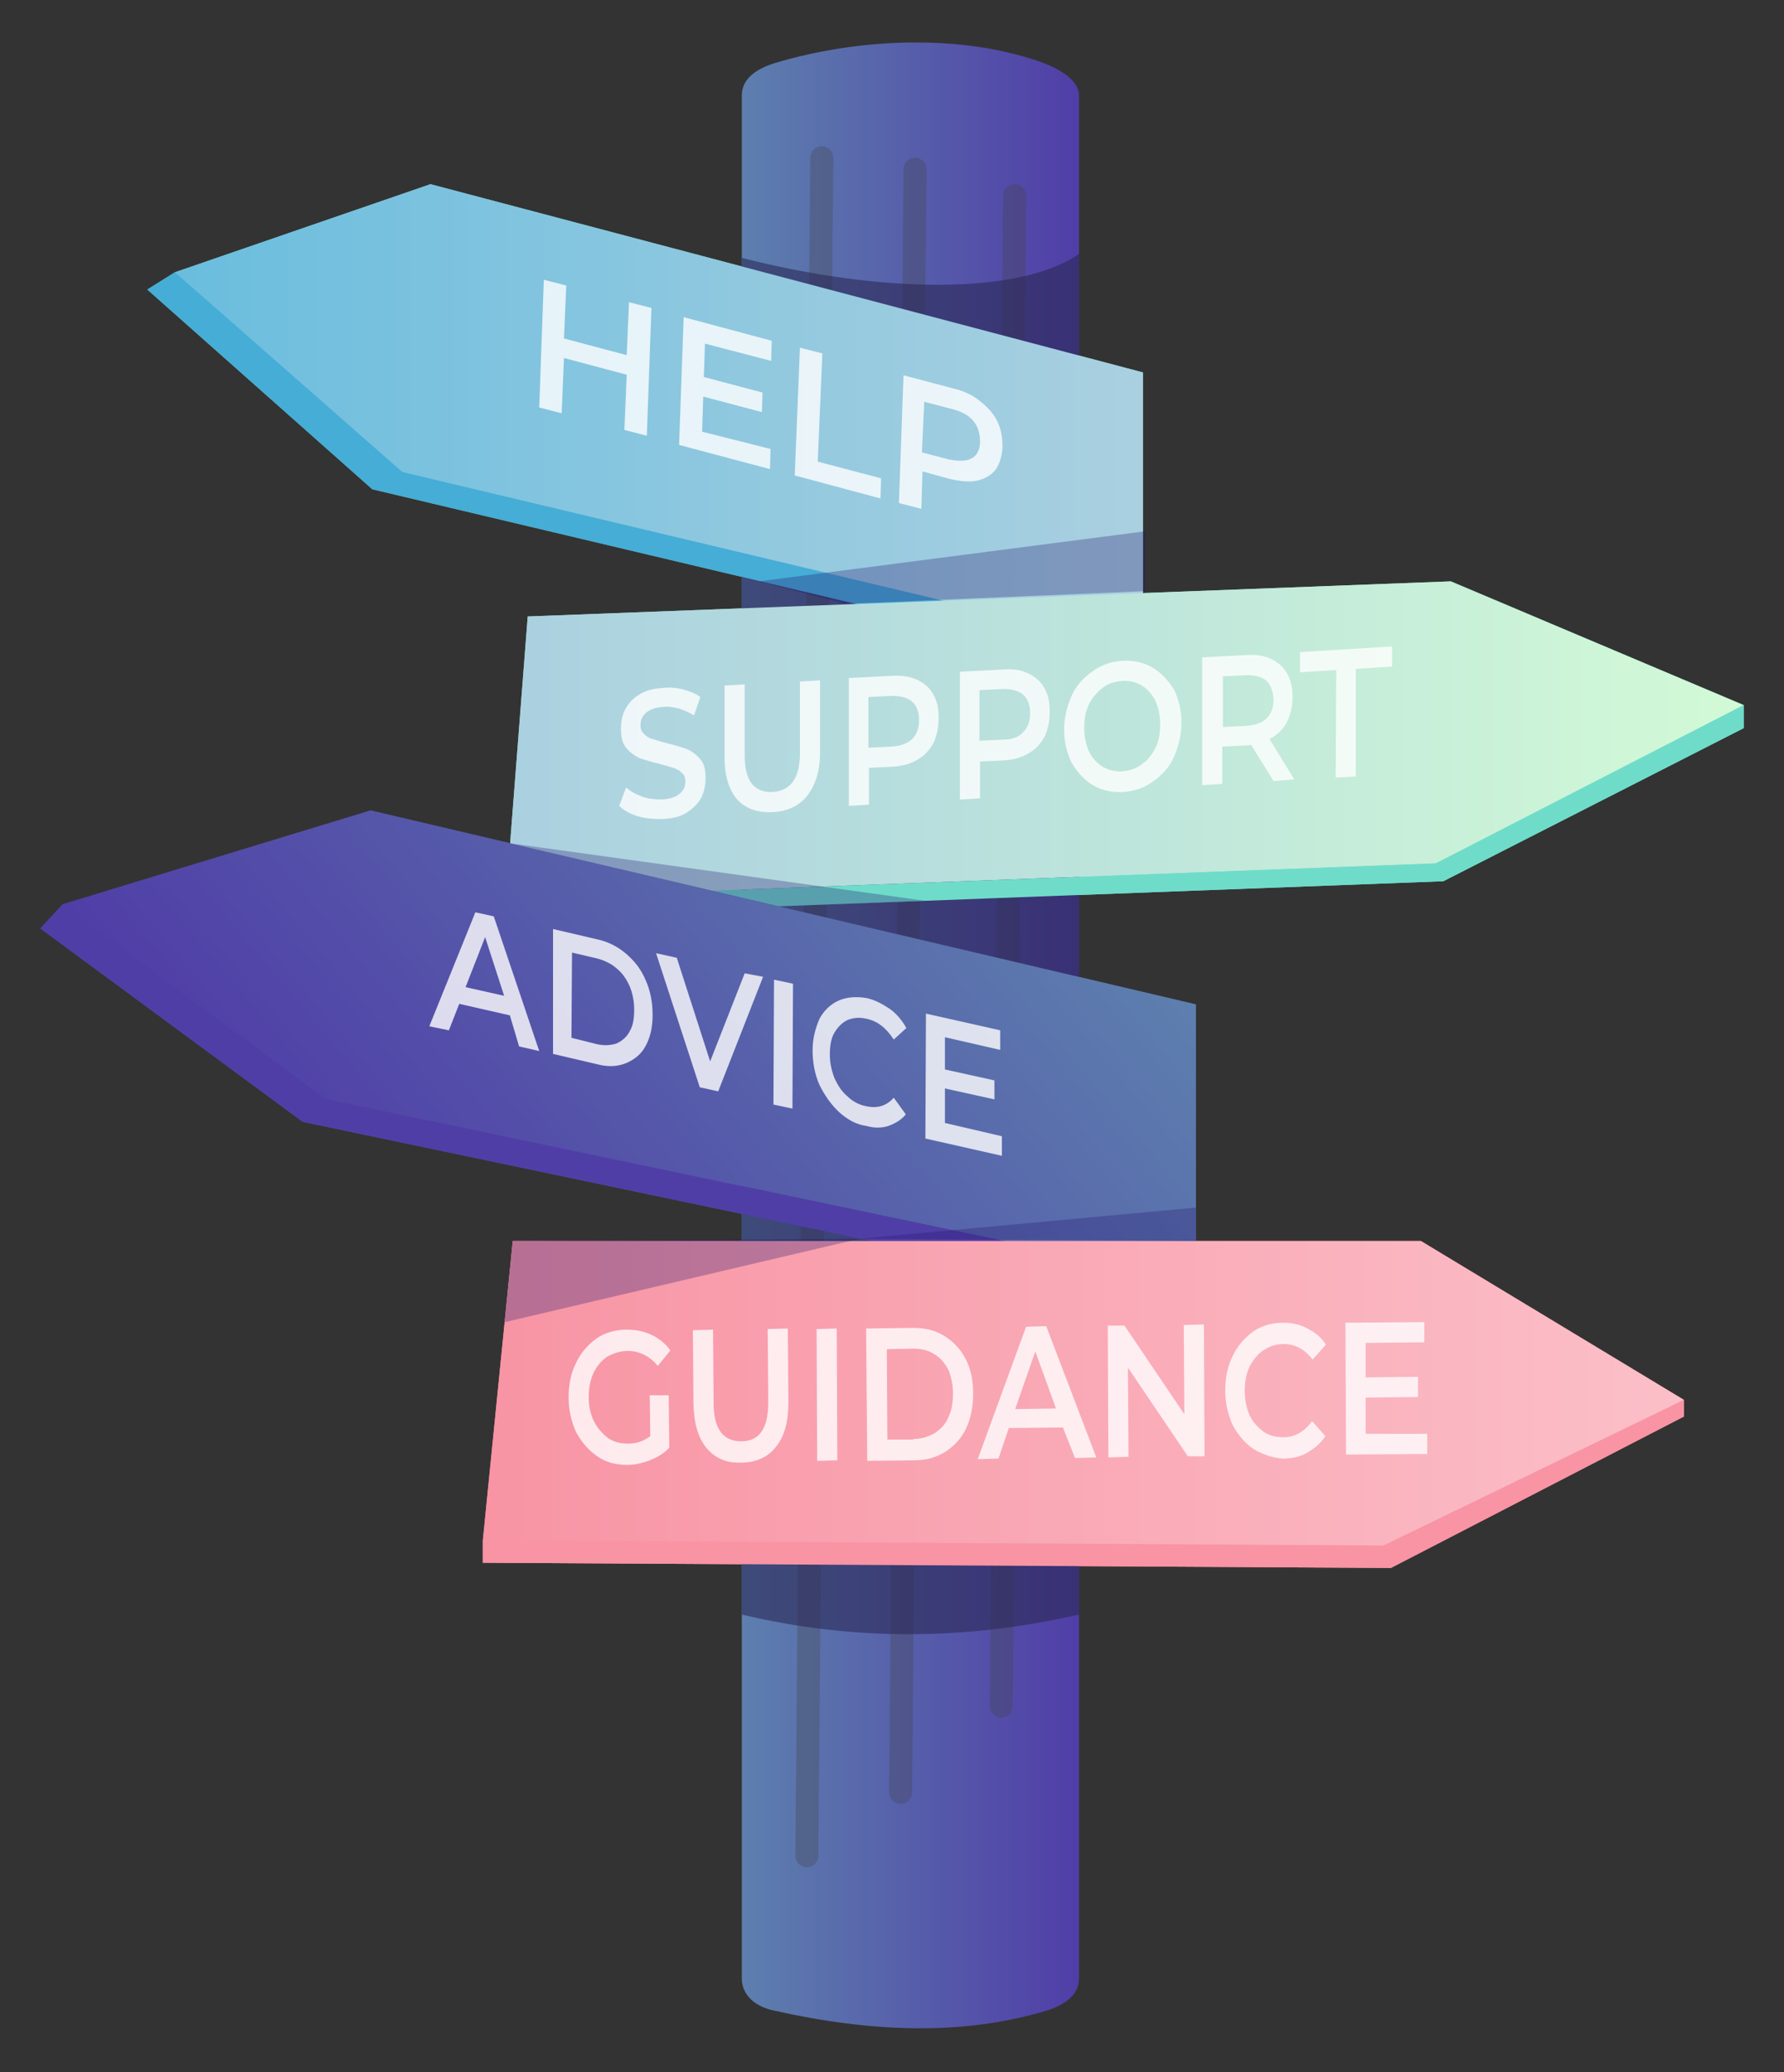 <?xml version="1.0" encoding="utf-8"?>
<!-- Generator: Adobe Illustrator 22.1.0, SVG Export Plug-In . SVG Version: 6.00 Build 0)  -->
<svg version="1.1" id="Layer_1" xmlns="http://www.w3.org/2000/svg" xmlns:xlink="http://www.w3.org/1999/xlink" x="0px" y="0px"
	 viewBox="0 0 310 360" style="enable-background:new 0 0 310 360;" xml:space="preserve">
<rect x="0" y="0" width="310" height="360" fill="#333333" stroke="none"/>
<style type="text/css">
	.st0{fill:#F894A4;}
	.st1{fill:#6FDCCA;}
	.st2{fill:url(#SVGID_1_);}
	.st3{fill:url(#SVGID_2_);}
	.st4{fill:none;}
	.st5{opacity:0.3;}
	.st6{fill:#404040;}
	.st7{opacity:0.6;fill:#2A2855;enable-background:new    ;}
	.st8{fill:none;stroke:#FFFFFF;stroke-width:7;stroke-miterlimit:10;}
	.st9{fill:url(#SVGID_3_);}
	.st10{fill:#45ADD6;}
	.st11{opacity:0.8;enable-background:new    ;}
	.st12{fill:#FFFFFF;}
	.st13{fill:url(#SVGID_4_);}
	.st14{fill:url(#SVGID_5_);}
	.st15{fill:#503EA7;}
	.st16{fill:url(#SVGID_6_);}
	.st17{opacity:0.3;fill:#23146B;enable-background:new    ;}
</style>
<polygon class="st0" points="292.6,243.2 292.6,246.1 241.7,272.4 83.9,271.5 83.9,267.6 89.1,215.6 246.9,215.6 "/>
<polygon class="st1" points="199,112.7 193.8,115.6 64.7,85 25.6,50.3 30.4,47.3 74.8,32 198.6,64.7 198.6,112.6 "/>
<polygon class="st1" points="303,122.5 303,126.5 250.8,153.1 89.1,159.2 87.9,156.1 91.7,107.1 252.1,101 "/>
<linearGradient id="SVGID_1_" gradientUnits="userSpaceOnUse" x1="7" y1="183.65" x2="207.8" y2="183.65">
	<stop  offset="0" style="stop-color:#503EA7"/>
	<stop  offset="1" style="stop-color:#5D7FAE"/>
</linearGradient>
<polygon class="st2" points="207.8,174.5 207.8,222.6 203.9,226.6 52.6,194.9 7,161.3 10.9,157.1 64.4,140.8 "/>
<title>LL illustration</title>
<linearGradient id="SVGID_2_" gradientUnits="userSpaceOnUse" x1="187.5" y1="179.824" x2="128.9" y2="179.824">
	<stop  offset="0" style="stop-color:#503EA7"/>
	<stop  offset="1" style="stop-color:#5D7FAE"/>
</linearGradient>
<path class="st3" d="M187.5,16.6v327.1c0,3.1-2.8,4.7-5.6,5.6c-14.6,4.4-30.5,3.8-47.4,0c-3-0.6-5.6-2.5-5.6-5.6V16.6
	c0-3.1,2.8-4.7,5.6-5.6c14.6-4.4,31.4-4.9,44.3-0.9C183,11.3,187.5,13.5,187.5,16.6z"/>
<g>
	<line class="st4" x1="141.8" y1="25.4" x2="139.2" y2="324.4"/>
	<line class="st4" x1="155.9" y1="27.4" x2="153.4" y2="313.4"/>
	<line class="st4" x1="175.3" y1="32" x2="173" y2="298.4"/>
</g>
<g class="st5">
	<g>
		<path class="st6" d="M140.2,324.4L140.2,324.4c-1.1,0-2-0.9-2-2l2.6-295c0-1.1,0.9-2,2-2l0,0c1.1,0,2,0.9,2,2l-2.6,295
			C142.2,323.5,141.3,324.4,140.2,324.4z"/>
	</g>
	<g>
		<path class="st6" d="M156.5,313.4L156.5,313.4c-1.1,0-2-0.9-2-2l2.5-282c0-1.1,0.9-2,2-2l0,0c1.1,0,2,0.9,2,2l-2.5,282
			C158.5,312.5,157.6,313.4,156.5,313.4z"/>
	</g>
	<g>
		<path class="st6" d="M174,298.4L174,298.4c-1.1,0-2-0.9-2-2l2.3-262.4c0-1.1,0.9-2,2-2l0,0c1.1,0,2,0.9,2,2L176,296.4
			C176,297.5,175.1,298.4,174,298.4z"/>
	</g>
</g>
<path class="st7" d="M128.9,44.8c24.2,6.2,48.3,6.5,58.6-0.7v236.4c-19.7,4.5-39.2,4.6-58.6,0V44.8z"/>
<path class="st8" d="M127.2,41.9"/>
<path class="st8" d="M140.5,40.2"/>
<linearGradient id="SVGID_3_" gradientUnits="userSpaceOnUse" x1="31.768" y1="-116.947" x2="199.968" y2="-116.947" gradientTransform="matrix(1 0 0 1 -1.368 189.248)">
	<stop  offset="0" style="stop-color:#6ABDDE"/>
	<stop  offset="1" style="stop-color:#AAD0E0"/>
</linearGradient>
<polygon class="st9" points="30.4,47.3 69.5,82.1 198.6,112.7 198.6,64.7 74.8,32 "/>
<polygon class="st10" points="69.9,82 30.4,47.3 25.6,50.3 64.7,85 193.8,115.6 199,112.7 "/>
<g class="st11">
	<path class="st12" d="M113.2,53.5l-0.8,22.2l-3.9-1l0.4-9.6L98,62.2l-0.4,9.6l-3.9-1l0.8-22.2l3.9,1L98,58.8l10.9,2.9l0.4-9.2
		L113.2,53.5z"/>
	<path class="st12" d="M133.9,78l-0.1,3.5L118,77.3l0.8-22.2l15.3,4.1l-0.1,3.5l-11.5-3l-0.2,5.8l10.2,2.7l-0.1,3.4l-10.2-2.7
		L122,75L133.9,78z"/>
	<path class="st12" d="M139,60.4l3.9,1l-0.8,18.8l11,2.9l-0.1,3.5l-14.9-4L139,60.4z"/>
	<path class="st12" d="M170.3,69.7c1.3,1,2.4,2.2,3,3.5c0.7,1.4,0.9,2.9,0.9,4.5c-0.1,1.6-0.5,2.9-1.2,3.9c-0.8,1-1.9,1.6-3.2,1.9
		c-1.4,0.3-3,0.1-4.8-0.3l-4.7-1.3l-0.2,6.5l-3.9-1l0.8-22.2l8.7,2.3C167.4,67.9,169,68.6,170.3,69.7z M168.9,79.6
		c0.9-0.5,1.4-1.5,1.4-2.9s-0.4-2.7-1.2-3.6c-0.8-1-2.2-1.7-3.9-2.1l-4.6-1.2l-0.4,8.8l4.6,1.2C166.7,80.2,168,80.1,168.9,79.6z"/>
</g>
<linearGradient id="SVGID_4_" gradientUnits="userSpaceOnUse" x1="87.9" y1="-61.5" x2="303" y2="-61.5" gradientTransform="matrix(1 0 0 1 0 190)">
	<stop  offset="0" style="stop-color:#AAD0E0"/>
	<stop  offset="1" style="stop-color:#D2FAD6"/>
</linearGradient>
<polygon class="st13" points="91.7,107.1 252.1,101 303,122.5 249.5,150 87.9,156.1 "/>
<polygon class="st1" points="303,122.5 249.5,150 87.9,156.1 89.1,159.2 250.8,153.1 303,126.5 "/>
<g class="st11">
	<path class="st12" d="M110.8,141.8c-1.3-0.4-2.4-1-3.2-1.8l1.2-3.2c0.8,0.7,1.7,1.2,2.8,1.6c1.1,0.4,2.3,0.5,3.4,0.5
		c1.4-0.1,2.4-0.4,3.1-1s1-1.3,1-2.1c0-0.7-0.2-1.2-0.6-1.5c-0.4-0.4-0.8-0.7-1.5-0.9s-1.4-0.4-2.4-0.7c-1.4-0.3-2.6-0.7-3.5-1
		c-0.8-0.4-1.7-1-2.3-1.8c-0.7-0.8-0.9-2-0.9-3.4c0-1.3,0.3-2.4,0.8-3.4c0.6-1,1.4-1.9,2.5-2.5c1.1-0.7,2.5-1,4.2-1.1
		c1.1-0.1,2.3,0,3.4,0.3c1.1,0.3,2.1,0.7,2.9,1.3l-1.1,3.2c-0.8-0.5-1.7-0.9-2.6-1.2c-0.9-0.2-1.8-0.4-2.6-0.3
		c-1.4,0.1-2.4,0.4-3.1,1s-1,1.3-1,2.2c0,0.7,0.2,1.1,0.6,1.5s0.8,0.7,1.5,0.9c0.6,0.2,1.4,0.4,2.4,0.7c1.4,0.3,2.5,0.7,3.5,1
		c0.9,0.4,1.7,1,2.4,1.8s0.9,1.9,0.9,3.4c0,1.3-0.3,2.4-0.8,3.4c-0.6,1-1.4,1.8-2.5,2.5s-2.5,1-4.2,1.1
		C113.5,142.3,112.1,142.2,110.8,141.8z"/>
	<path class="st12" d="M128.1,138.9c-1.4-1.6-2.2-4.1-2.2-7.3v-12.5l3.5-0.2v12.4c0,4.3,1.6,6.4,4.8,6.3c3.2-0.2,4.8-2.4,4.8-6.8
		v-12.4l3.5-0.2v12.5c0,3.2-0.8,5.7-2.2,7.5s-3.5,2.8-6.1,2.9C131.6,141.2,129.6,140.5,128.1,138.9z"/>
	<path class="st12" d="M159.4,118.1c1.2,0.6,2.2,1.4,2.8,2.6c0.7,1.2,0.9,2.5,0.9,4.1s-0.3,3-0.9,4.3c-0.7,1.3-1.6,2.2-2.8,2.9
		s-2.6,1.1-4.2,1.2l-4.2,0.2v6.4l-3.5,0.2v-22.2l7.8-0.4C156.8,117.3,158.2,117.6,159.4,118.1z M158.5,128.4
		c0.8-0.8,1.2-1.9,1.2-3.3s-0.4-2.5-1.2-3.2s-2-1-3.5-1l-4.1,0.2v8.8l4.1-0.2C156.5,129.6,157.6,129.2,158.5,128.4z"/>
	<path class="st12" d="M178.7,117c1.2,0.6,2.2,1.4,2.8,2.6c0.7,1.2,0.9,2.5,0.9,4.1s-0.3,3-0.9,4.3c-0.7,1.3-1.6,2.2-2.8,2.9
		s-2.6,1.1-4.2,1.2l-4.2,0.2v6.4l-3.5,0.2v-22.2l7.8-0.4C176.1,116.2,177.5,116.4,178.7,117z M177.8,127.2c0.8-0.8,1.2-1.9,1.2-3.3
		s-0.4-2.5-1.2-3.2s-2-1-3.5-1l-4.1,0.2v8.8l4.1-0.2C175.8,128.5,177,128.1,177.8,127.2z"/>
	<path class="st12" d="M189.9,136.4c-1.5-0.9-2.7-2.2-3.7-3.9c-0.8-1.7-1.3-3.6-1.3-5.7c0-2.1,0.5-4.1,1.3-5.9
		c0.8-1.8,2.1-3.2,3.7-4.3c1.5-1.1,3.3-1.7,5.2-1.8s3.7,0.3,5.2,1.2s2.7,2.2,3.7,3.8c0.8,1.7,1.3,3.6,1.3,5.7c0,2.2-0.5,4.1-1.3,6
		c-0.8,1.8-2.1,3.2-3.7,4.3c-1.5,1.1-3.3,1.7-5.2,1.8C193.2,137.7,191.4,137.3,189.9,136.4z M198.4,132.8c1-0.7,1.8-1.7,2.4-2.9
		s0.8-2.6,0.8-4.1s-0.3-2.8-0.8-4c-0.6-1.2-1.4-2.1-2.4-2.7c-1-0.6-2.2-0.9-3.4-0.8s-2.4,0.4-3.4,1.2s-1.8,1.7-2.4,2.9
		c-0.6,1.3-0.8,2.6-0.8,4.1s0.3,2.8,0.8,4c0.6,1.2,1.4,2.1,2.4,2.7c1,0.6,2.2,0.9,3.4,0.8C196.3,133.9,197.5,133.5,198.4,132.8z"/>
	<path class="st12" d="M221.3,135.7l-3.9-6.3c-0.2,0-0.4,0.1-0.8,0.1l-4.2,0.2v6.5l-3.5,0.2v-22.2l7.8-0.4c1.6-0.1,3.1,0.1,4.2,0.7
		c1.2,0.6,2.2,1.4,2.8,2.6c0.7,1.2,0.9,2.5,0.9,4.1c0,1.7-0.4,3.1-1,4.3c-0.7,1.3-1.7,2.2-3,2.9l4.3,7L221.3,135.7z M220.1,118.3
		c-0.8-0.7-2-1-3.5-1l-4.1,0.2v8.8l4.1-0.2c1.5-0.1,2.7-0.5,3.5-1.3s1.2-1.9,1.2-3.3C221.2,120,220.8,119,220.1,118.3z"/>
	<path class="st12" d="M232.2,116.4l-6.3,0.4v-3.5l16-1v3.5l-6.3,0.4v18.7l-3.5,0.2L232.2,116.4L232.2,116.4L232.2,116.4z"/>
</g>
<linearGradient id="SVGID_5_" gradientUnits="userSpaceOnUse" x1="67.703" y1="34.746" x2="174.681" y2="-55.019" gradientTransform="matrix(1 0 0 1 0 190)">
	<stop  offset="0" style="stop-color:#503EA7"/>
	<stop  offset="1" style="stop-color:#5D7FAE"/>
</linearGradient>
<polygon class="st14" points="10.9,157.1 56.6,190.9 207.8,222.6 207.8,174.5 64.4,140.8 "/>
<polygon class="st15" points="10.9,157.1 7,161.3 52.6,194.9 203.9,226.6 207.8,222.6 56.6,190.9 "/>
<g class="st11">
	<path class="st12" d="M88.6,176.4l-8.8-2L78,179l-3.4-0.7l8-19.8l3.2,0.7l7.9,23.4l-3.5-0.8L88.6,176.4z M87.6,173l-3.3-10.2
		l-3.4,8.7L87.6,173z"/>
	<path class="st12" d="M96.1,161.4l7.7,1.8c1.9,0.4,3.6,1.3,5,2.5c1.5,1.3,2.6,2.7,3.4,4.6c0.8,1.8,1.2,3.8,1.2,6s-0.4,3.9-1.2,5.4
		s-2,2.4-3.4,3c-1.5,0.6-3.1,0.7-5,0.2l-7.7-1.8V161.4z M103.7,181.4c1.3,0.3,2.4,0.2,3.4-0.1c0.9-0.4,1.8-1.1,2.3-2.1
		c0.6-1,0.8-2.2,0.8-3.8c0-1.5-0.3-2.9-0.8-4.1c-0.6-1.3-1.3-2.3-2.3-3.1c-0.9-0.8-2.2-1.4-3.4-1.7l-4.3-1l-0.1,14.8L103.7,181.4z"
		/>
	<path class="st12" d="M132.6,169.7l-7.8,19.9l-3.2-0.7l-7.6-23.3l3.6,0.8l5.8,18l6-15.3L132.6,169.7z"/>
	<path class="st12" d="M134.5,170.2l3.3,0.7l-0.1,21.7l-3.3-0.7L134.5,170.2z"/>
	<path class="st12" d="M145.8,193.2c-1.4-1.3-2.5-2.9-3.4-4.7c-0.8-1.8-1.2-3.9-1.2-6s0.5-3.9,1.2-5.5c0.8-1.5,2-2.6,3.4-3.2
		c1.4-0.6,3.1-0.7,4.8-0.4c1.4,0.3,2.7,1,3.9,1.8s2.2,2,3,3.4l-2.2,2c-1.3-2-2.8-3.2-4.7-3.6c-1.2-0.3-2.3-0.2-3.3,0.2
		c-0.9,0.4-1.7,1.2-2.3,2.2s-0.8,2.3-0.8,3.8s0.3,2.8,0.8,4.1c0.6,1.3,1.3,2.4,2.3,3.2c0.9,0.9,2.1,1.5,3.3,1.7
		c1.9,0.4,3.5-0.1,4.7-1.5l2.1,2.9c-0.8,1-1.9,1.6-3,2c-1.2,0.4-2.5,0.4-3.9,0C148.9,195.4,147.2,194.5,145.8,193.2z"/>
	<path class="st12" d="M174.1,197.4v3.4l-13.3-3l0.1-21.7l12.9,2.9v3.4l-9.6-2.2v5.6l8.6,1.9v3.3l-8.6-1.9v6L174.1,197.4z"/>
</g>
<linearGradient id="SVGID_6_" gradientUnits="userSpaceOnUse" x1="83.9" y1="52.6" x2="292.6" y2="52.6" gradientTransform="matrix(1 0 0 1 0 190)">
	<stop  offset="0" style="stop-color:#F894A4"/>
	<stop  offset="1" style="stop-color:#FBBFC8"/>
</linearGradient>
<polygon class="st16" points="89.1,215.6 83.9,267.7 240.4,269.7 292.6,243.2 246.9,215.6 "/>
<polygon class="st0" points="292.6,243.2 292.6,243.2 240.4,268.5 83.9,267.6 83.9,271.5 241.7,272.4 292.6,246.1 "/>
<g class="st11">
	<path class="st12" d="M112.9,242.4h3.3l0.1,9.1c-0.9,1-2.1,1.7-3.4,2.2s-2.6,0.8-3.9,0.8c-1.9,0-3.7-0.4-5.2-1.5
		c-1.5-1-2.7-2.4-3.7-4.2c-0.8-1.8-1.3-3.8-1.3-6s0.4-4.3,1.3-6c0.8-1.8,2.1-3.2,3.6-4.3c1.5-1,3.3-1.5,5.2-1.5c1.6,0,3,0.3,4.3,0.9
		s2.4,1.5,3.3,2.7l-2.2,2.7c-1.4-1.7-3.2-2.6-5.2-2.6c-1.3,0-2.5,0.4-3.6,1c-1,0.7-1.8,1.6-2.4,2.9s-0.8,2.7-0.8,4.2
		s0.3,2.9,0.9,4.1s1.4,2.1,2.4,2.9c1,0.7,2.2,1,3.5,1c1.5,0,2.7-0.4,3.9-1.3L112.9,242.4z"/>
	<path class="st12" d="M122.8,251.6c-1.5-1.8-2.2-4.3-2.3-7.6l-0.1-12.9l3.5-0.1l0.1,12.7c0,4.5,1.6,6.7,4.8,6.7s4.7-2.3,4.7-6.8
		l-0.1-12.7l3.5-0.1l0.1,12.9c0,3.3-0.7,5.9-2.2,7.7c-1.4,1.8-3.5,2.7-6,2.7C126.3,254.2,124.3,253.4,122.8,251.6z"/>
	<path class="st12" d="M141.9,230.9l3.5-0.1l0.1,22.9l-3.5,0.1L141.9,230.9z"/>
	<path class="st12" d="M150.5,230.8l8.2-0.1c2,0,3.8,0.4,5.4,1.4c1.6,1,2.8,2.3,3.7,4s1.3,3.8,1.3,6c0,2.3-0.4,4.3-1.2,6
		c-0.8,1.8-2.1,3.1-3.6,4.1c-1.6,1-3.3,1.5-5.4,1.5l-8.2,0.1L150.5,230.8z M158.7,250c1.4,0,2.6-0.4,3.7-1c1-0.7,1.9-1.5,2.4-2.8
		c0.6-1.2,0.8-2.6,0.8-4.1s-0.3-2.9-0.8-4.1c-0.6-1.2-1.4-2.1-2.4-2.7c-1-0.7-2.3-1-3.7-1l-4.6,0.1l0.1,15.7h4.5V250z"/>
	<path class="st12" d="M184.7,248l-9.4,0.1l-1.8,5.3l-3.6,0.1l8.4-23l3.5-0.1l8.7,22.8l-3.7,0.1L184.7,248z M183.5,244.7l-3.6-9.9
		l-3.5,10L183.5,244.7z"/>
	<path class="st12" d="M209.2,230.1l0.1,22.9h-2.9L196,237.6l0.1,15.5l-3.5,0.1l-0.1-22.9h2.9l10.4,15.4l-0.1-15.5L209.2,230.1z"/>
	<path class="st12" d="M217.9,251.8c-1.5-1-2.7-2.4-3.7-4.2c-0.8-1.8-1.3-3.8-1.3-6s0.4-4.3,1.3-6c0.8-1.8,2.1-3.2,3.6-4.3
		c1.5-1,3.2-1.5,5.2-1.5c1.5,0,2.9,0.3,4.2,1s2.4,1.5,3.2,2.8l-2.3,2.6c-1.4-1.8-3-2.7-5.1-2.7c-1.3,0-2.4,0.4-3.5,1.1
		c-1,0.7-1.8,1.7-2.4,2.9c-0.6,1.3-0.8,2.7-0.8,4.2s0.3,2.9,0.8,4.1c0.6,1.3,1.4,2.1,2.4,2.9c1,0.7,2.2,1,3.5,1c2,0,3.7-1,5-2.8
		l2.3,2.6c-0.8,1.3-2,2.2-3.2,2.9s-2.7,1-4.2,1C221.2,253.3,219.5,252.7,217.9,251.8z"/>
	<path class="st12" d="M248,249.1v3.5l-14.1,0.1l-0.1-22.9l13.7-0.1v3.5l-10.2,0.1v6l9.1-0.1v3.5l-9.1,0.1v6.3H248z"/>
</g>
<polygon class="st17" points="146.8,104.9 199,102.7 199,92.3 131.9,101 "/>
<polygon class="st17" points="160.8,156.5 135.2,157.5 88.6,146.5 "/>
<polygon class="st17" points="149.4,215.2 207.8,209.8 207.8,215.6 "/>
<polygon class="st17" points="89.1,215.6 149.4,215.2 87.7,229.7 "/>
</svg>

